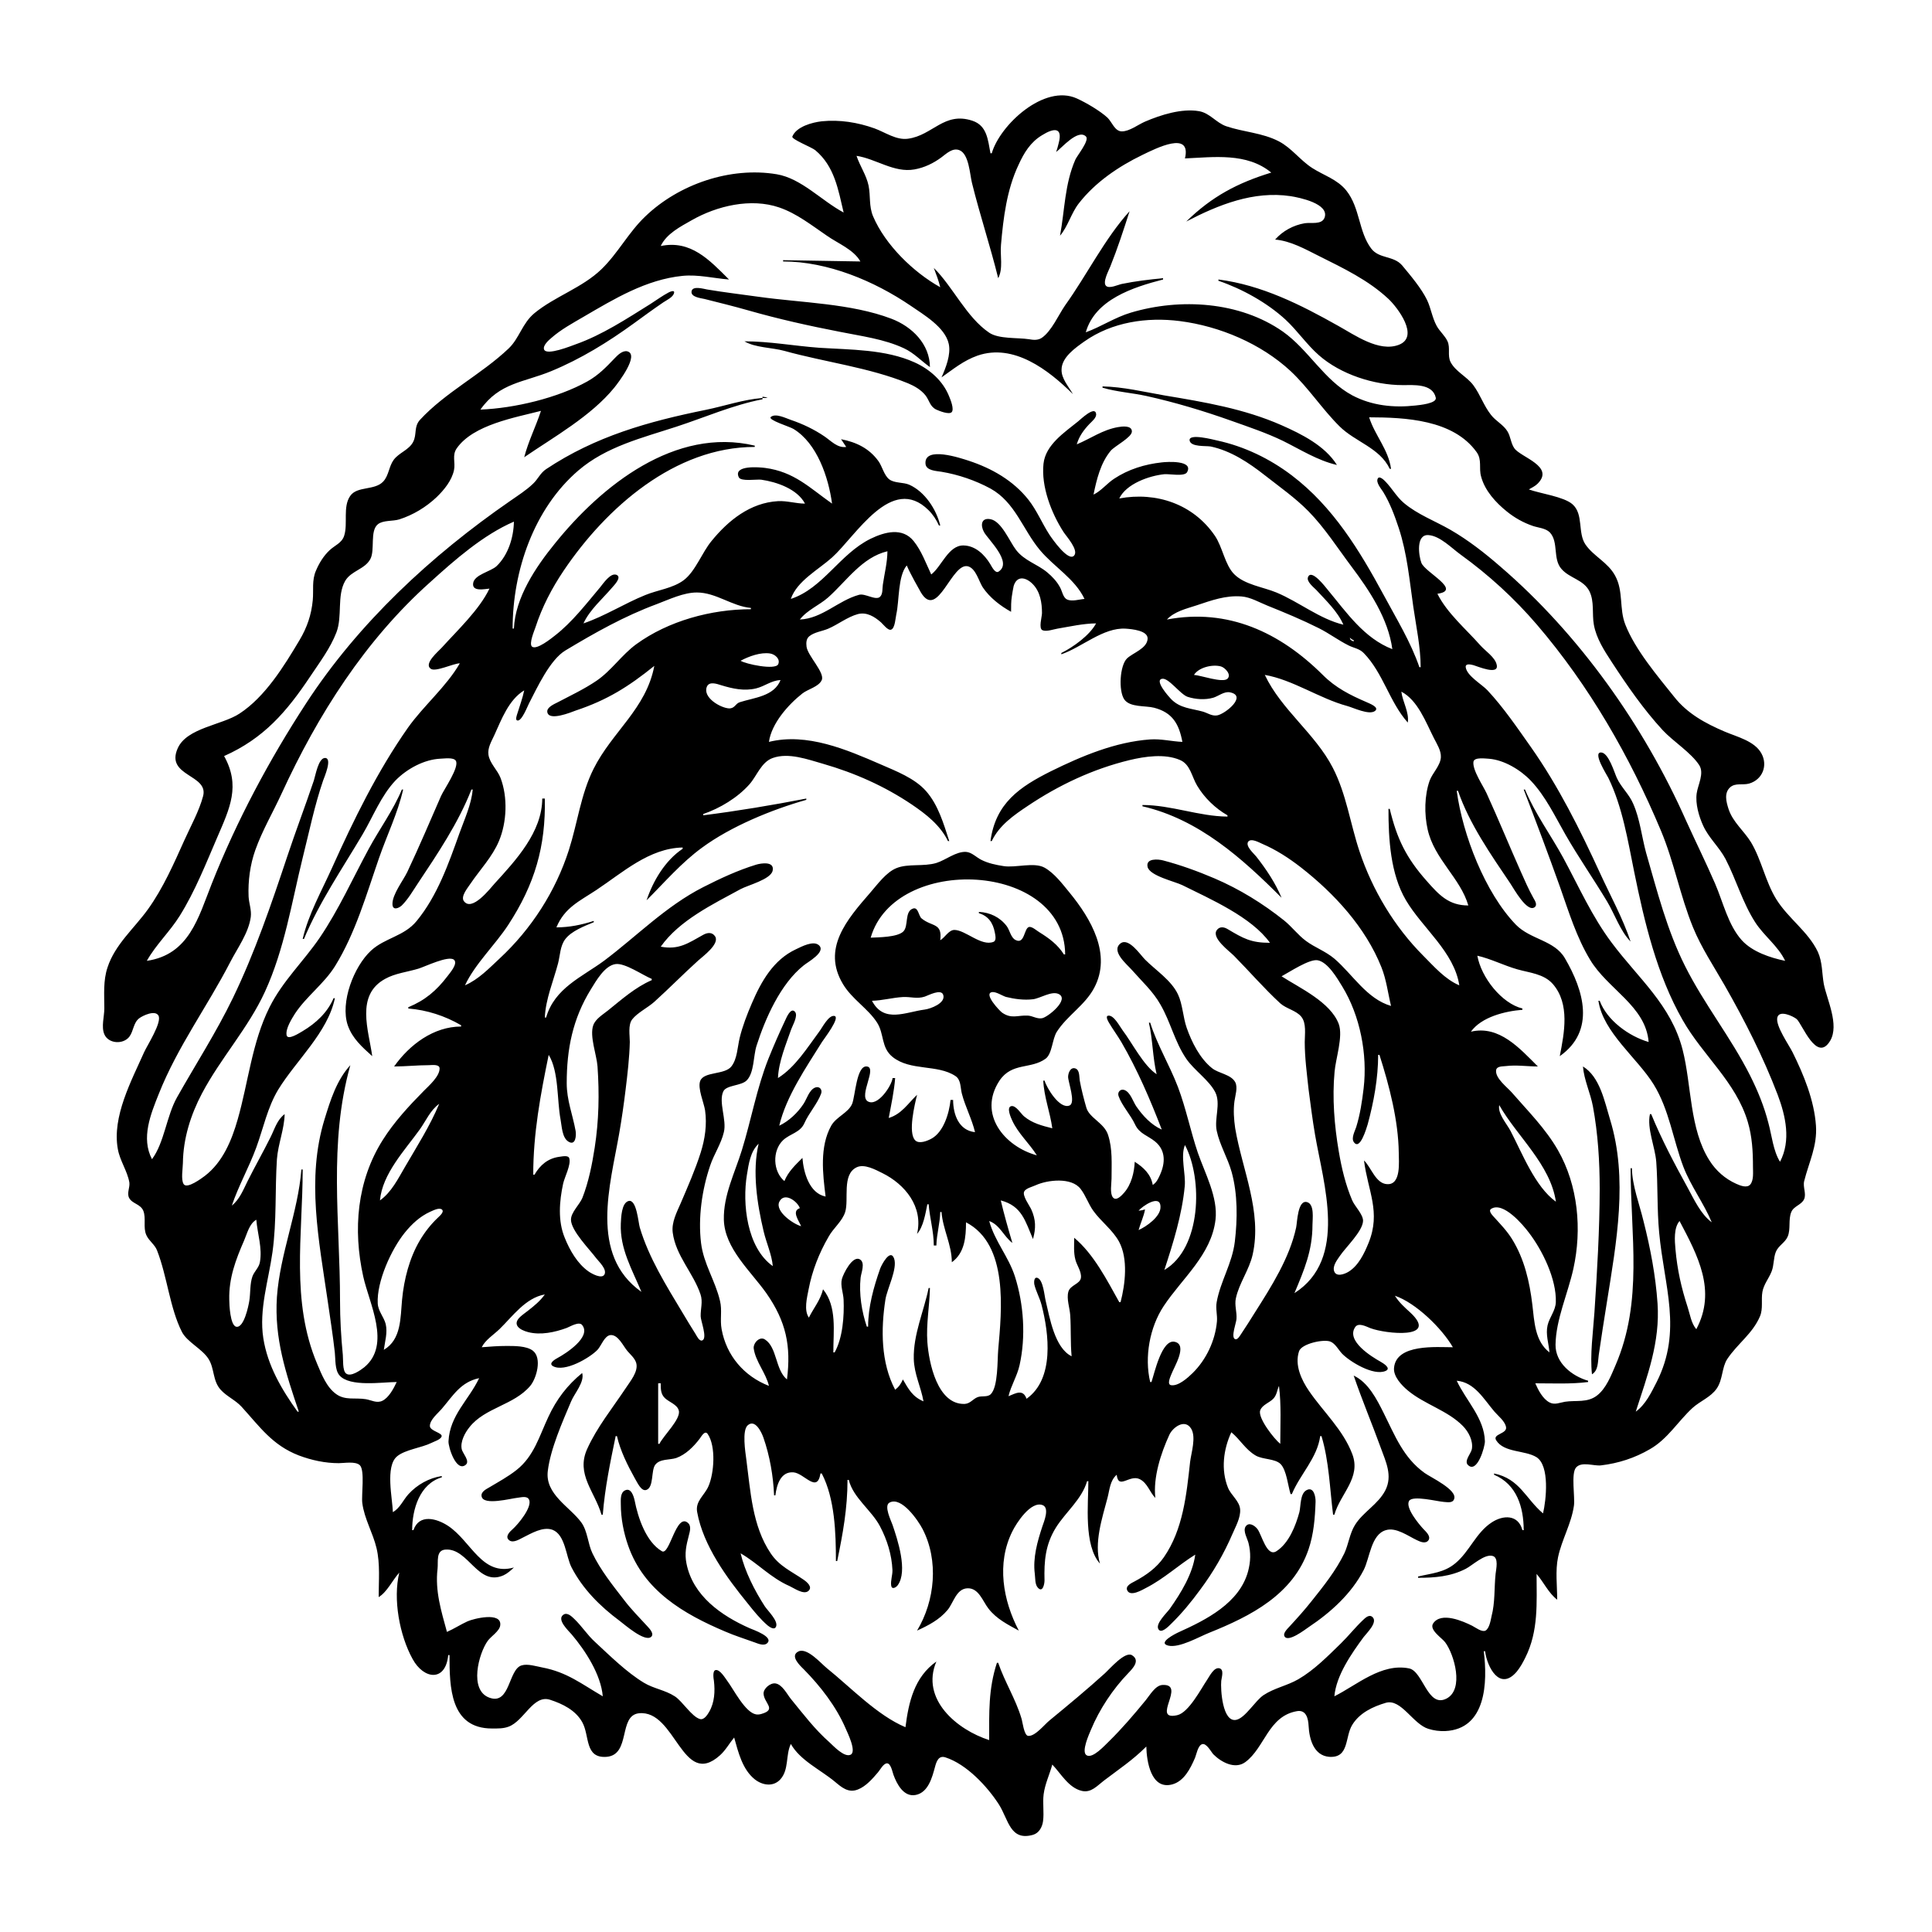 <?xml version="1.0" encoding="UTF-8"?>
<svg xmlns="http://www.w3.org/2000/svg" xmlns:xlink="http://www.w3.org/1999/xlink" width="1500pt" height="1500pt" viewBox="0 0 1500 1500" version="1.1">
<g id="surface1">
<path style=" stroke:none;fill-rule:nonzero;fill:rgb(0%,0%,0%);fill-opacity:1;" d="M 770 119 L 769 119 C 767 108.723 766.43 97.555 755 93.75 C 733 86.445 724.219 105.094 705 107.695 C 695.906 109 687.191 102.68 679 99.695 C 665.879 95 651.953 92.773 638 94.172 C 630.684 95 618.32 98.266 615.176 106 C 614.238 108.121 630.184 114.289 632.984 116.617 C 648 129.203 650.754 147.207 655 165 C 637.77 155.828 622.242 138.508 603 135.285 C 567 129.281 527 143.023 501 168.039 C 488 180.402 479.816 196.574 466.996 209 C 451.902 223.543 431 230 415 243.094 C 405.422 251 403.27 262.602 394.895 270.57 C 373.84 290.605 345.676 304.645 326 326.039 C 321.203 331.438 323.773 337.164 320.82 343 C 317.586 349.391 309.781 351.414 305.648 357.039 C 301.934 362.098 301.91 369.098 297.605 373.785 C 290.934 381.055 277.227 377.156 271.855 385.109 C 266 393.602 270.266 406.492 267.195 416 C 265.383 421.613 260 423.371 256 427.105 C 251.258 431.516 247.871 437.062 245.336 443 C 242 450.52 243.578 458.125 242.828 466 C 241.742 477.418 238.426 487.117 232.547 497 C 220.547 517.172 205.895 541 186 554 C 172.387 563 145 565.008 137.969 581 C 128.219 602.805 162 601.184 157.711 618 C 154.652 629.609 148.23 641.074 143.305 652 C 134.988 670.453 126.727 689.477 114.844 706 C 104.262 720.723 89.293 733.312 83.52 751 C 80 761.355 81 772.273 81 783 C 80.996 789.203 78.508 797.094 81 803 C 84.195 810.438 95.555 811.051 100.348 805 C 103.816 800.434 103.383 794.344 108 790.648 C 110.926 788.445 120.367 784 123 788.449 C 126 793.613 114.168 811.816 111.859 817 C 101.996 839.148 86.938 867 91.465 892 C 93 901.09 98.84 909.02 100.43 918 C 101 922 98.336 926.168 100.219 930 C 102.625 934.652 109 934.695 111.258 940.016 C 113.617 946.008 110.902 953 113.652 959 C 115.699 963.547 120.309 966.316 122 971 C 129.848 991.18 131.832 1015.484 141.195 1034 C 145.234 1042 156.891 1047.125 161.914 1055.094 C 166.629 1062.566 165 1072 171.328 1079 C 176 1084.18 182.781 1087 187.535 1092.172 C 201.652 1107.656 211.391 1122.047 232 1130 C 241.906 1133.727 252.395 1136 263 1136 C 267.234 1136.004 276 1134.336 279.398 1137.602 C 283.414 1141.633 280.48 1160.809 281.289 1167 C 282.887 1179.27 289.523 1190.074 292.348 1202 C 295.25 1214.281 294 1227.453 294 1240 C 300.617 1236 304.727 1226.742 310 1221 C 305 1241.586 310.207 1269.656 320.312 1288 C 329 1304 346 1306 348 1285 L 349 1285 C 349 1309.625 349.371 1342 382 1342 C 386.449 1342 390.773 1342.148 395 1340.531 C 406.957 1336 414 1315.527 427 1319.672 C 436.77 1322.824 446.848 1327.781 452 1337 C 458 1347.484 453.641 1365.328 471 1364 C 489.891 1362.355 479.938 1332 496 1330.188 C 524.699 1327.113 529.59 1389.195 558.984 1362.816 C 563.445 1358.812 566.223 1353.566 570 1349 C 573.188 1360.32 576.34 1373.734 586 1381.469 C 591.734 1386.008 600 1387.562 605.609 1381.773 C 612.781 1374.168 609.797 1362.738 614 1354 C 621.176 1366.742 637 1374.031 648 1383.145 C 653.391 1387.641 658.605 1392.301 666 1389.383 C 672.23 1387 677.438 1381 681.699 1376 C 683.27 1374.172 685.902 1369.055 688.695 1369.055 C 691.703 1369.055 692.93 1376 693.695 1378 C 696.336 1385.207 701.676 1395.457 711 1393.59 C 720.66 1391.656 723.688 1380.109 725.887 1372 C 727 1367.789 728.637 1362.68 734 1364.41 C 750.516 1369.742 766.555 1387 775.562 1401 C 783 1412.715 784.191 1429.566 801.984 1424.566 C 806.66 1423.254 809.203 1418.547 809.812 1414 C 810.738 1407.066 809.387 1400 810.289 1393 C 811.344 1385 814.871 1377.789 817 1370 C 823.773 1377.078 829.711 1388.121 840 1390.465 C 847.188 1392.098 851.836 1386.461 857 1382.523 C 868.645 1373.656 879.477 1366.523 890 1356 C 890.234 1367.43 893.609 1389.715 910 1385.441 C 919.27 1383.023 924.23 1373.078 927.715 1365 C 928.914 1362.215 930 1355.34 933.238 1354.207 C 936.613 1353.023 940.207 1360.012 942 1362 C 948 1368.066 958.785 1374 966.816 1368.121 C 982 1357 984.637 1332.367 1007 1328.535 C 1014.184 1327.305 1015.715 1334.367 1016 1340 C 1016.516 1350.121 1019.941 1363.02 1032 1364 C 1047.781 1365.059 1044 1348.441 1049.996 1339 C 1055.691 1329.809 1065.934 1325 1076 1322.039 C 1087.887 1318.715 1097 1338.602 1109 1342.273 C 1113.27 1343.594 1117.531 1344.156 1122 1344 C 1154 1342.555 1155 1306 1152 1282 L 1153 1282 C 1154.691 1294.555 1164.406 1313.16 1177.48 1298 C 1180.254 1294.672 1182.344 1290.789 1184.242 1287 C 1194.656 1266.168 1193 1244.363 1193 1222 C 1198.562 1228.434 1202.203 1236.785 1209 1242 C 1209 1231.387 1207.461 1219.406 1209.668 1209 C 1212.57 1195.312 1220 1183 1222 1169 C 1222.941 1162.352 1219.629 1144.098 1223.605 1139.434 C 1227.883 1134.418 1237.41 1138.371 1243 1137.715 C 1256.477 1136.121 1269.23 1132 1281 1125.129 C 1294.789 1117.238 1302.641 1103.66 1314 1093.184 C 1320 1087.703 1328.227 1084.828 1332.895 1078 C 1337.68 1071 1336.73 1061.832 1341 1055.211 C 1349 1043.176 1360.672 1035.535 1366.438 1022 C 1368.984 1016 1367.238 1009.211 1368.328 1003 C 1369.363 997.105 1373.426 992.484 1375.531 987 C 1377.383 982.188 1376.867 976.73 1378.738 972 C 1380.672 967.113 1385.98 964.824 1387.992 960 C 1390.422 954.133 1388.312 947 1390.742 941.043 C 1392.684 936.312 1398.68 935.559 1400.727 931 C 1402.57 926.812 1399.613 921.57 1400.762 917 C 1404.477 902.203 1410.996 889.785 1409.91 874 C 1408.555 854.297 1400.438 834.492 1391.754 817 C 1388.848 811.145 1378.539 796.598 1379.879 790.148 C 1381.211 783.73 1392.273 789 1394.945 791.227 C 1399.289 795.09 1410.52 825.605 1420.973 808 C 1428.191 795.594 1418.379 776.027 1416 764 C 1414.508 755.633 1415 747 1411.367 739 C 1403.824 723.148 1388.234 713 1379 698 C 1370.605 684.289 1367.707 667.801 1359.523 654 C 1354 645 1345.355 638.348 1342 628 C 1340.297 622.609 1338.418 615.727 1343.227 611.316 C 1347.285 607.602 1353 609.766 1358 608.363 C 1368.391 605.359 1372.703 594.367 1367.582 585 C 1362.246 575.242 1348.547 572.094 1339 568 C 1324 561.602 1310 554 1299.809 541 C 1286.809 524.781 1269.523 504.391 1261.926 485 C 1257 472.691 1260.605 459 1254 447 C 1248.363 436.535 1237.328 432 1231 422.816 C 1224.711 413.738 1229.695 399.152 1220.785 391.434 C 1214 385.57 1195.801 383.199 1187 380 C 1189.258 378.66 1191.844 377.477 1193.723 375.609 C 1207.441 362 1180.633 355.129 1175.703 348 C 1173 344.082 1172.879 339.09 1170.469 335.039 C 1167.297 329.715 1161.328 327 1157.527 322 C 1151.988 315 1149.199 306.184 1143.84 299.016 C 1138.906 292.418 1129.883 288.367 1126.18 281 C 1123.672 276.012 1126.176 270.07 1123.859 265 C 1121.816 260.52 1117.762 257.309 1115.414 253 C 1112 246.754 1111 239.383 1108 233 C 1103.52 223.773 1095.211 214 1088.609 206.043 C 1082 198.352 1070.781 201.078 1064.637 193 C 1054.762 180 1056 161.453 1045.332 148.004 C 1038.395 139.297 1028 136.312 1019 130.559 C 1009.492 124.516 1003 115.066 993 109.785 C 980 103.023 965.547 102.605 952 98 C 944.219 95.285 939.312 87.789 931 86.328 C 917.461 84 901.301 89.164 889 94.426 C 883.605 96.734 877 102 871 102 C 865.473 102 863.266 94.578 859.816 91.328 C 853.984 86 843.293 79.73 836 76.418 C 810.699 65 776.348 97.012 770 119 M 820 118 C 824 115.168 837 99.684 843.184 106.027 C 846 109.016 836.266 120.816 834.875 124 C 826.586 143 826.695 163.102 823 183 C 829 176.07 831.637 165.57 837.516 158 C 850.289 141.539 868.387 129.266 887 120.258 C 897.629 115.117 925.215 101.098 920 123 C 942.203 122.043 967.996 118.312 987 134 C 960.902 142 940.926 152.488 921 172 C 945.977 159 973.289 148 1002 152.297 C 1008.723 153.336 1032.328 158.109 1028.379 169 C 1026.238 174.727 1017.688 172.543 1013 173.324 C 1004.254 174.781 995.809 179.352 990 186 C 1002 187 1013.402 193.453 1024 198.754 C 1043 208.262 1062.293 217.395 1078 232.09 C 1084.793 238.445 1102.547 261.434 1085.984 267.734 C 1070.566 273.605 1051.668 260 1039 253 C 1009.762 236.539 979.641 221.344 946 217 L 946 218 C 964.371 224.254 983.734 235 998 248.09 C 1007.328 256.738 1014.406 267.387 1024 275.816 C 1040.891 290.656 1066.703 299 1089 299 C 1097.262 299.004 1112.285 297.613 1114.742 308.773 C 1115.73 313.254 1101.977 314.5 1099 314.832 C 1082.176 316.715 1065.191 315 1050 307 C 1028 295.234 1016 271.555 996 257.441 C 962.465 234 916.32 231.301 878 242.723 C 865.594 246.418 854.996 253.637 843 258 C 850.238 232.504 879.656 223.055 903 217 L 903 216 C 892.336 217 881.488 218.305 871 220.449 C 868 221.051 861.414 224.344 858.777 222 C 855.77 219.234 860.844 210 862 207 C 867.629 193 872.363 178.496 877 164 C 857.852 185.008 843.738 213.695 827 237 C 821.887 244.383 816.387 257.148 808.895 262.258 C 805.898 264.301 802.387 264 799 263.387 C 790 262 775.438 263.336 768 258.297 C 750.254 246.242 739.926 222.723 725 208 C 726.902 213 728.805 218 730 223 C 709.227 211.434 687.312 190.148 677.879 168 C 674.516 160.098 676 152.105 674.332 144 C 672.59 135.832 667.672 129 665 121 C 680 123.23 694.191 134.379 710 131.535 C 717.719 130.148 724.746 126.754 731 122.105 C 734.855 119.238 739.594 114.52 744.895 116.605 C 752.312 119.527 752.973 135.348 754.629 142 C 760.809 167 768.883 191.164 775 216 C 779 208.387 776.371 198.383 777.172 190 C 779 169.023 781.672 147.297 790.781 128 C 795 118.727 800 110.406 809 105 C 818 99.367 825.266 98.457 822 111 C 821.508 113.363 820.742 115.68 820 118 M 668 203 L 608 202 L 608 203 C 642.691 203.023 678.703 218.125 707 237.344 C 717 244.242 733.801 254.012 736.609 267 C 738.406 275.316 734.316 285.52 731 293 C 740.32 286.461 747.973 280 759 276.078 C 787 266.48 813.848 287.004 833 306 C 829.77 300.176 824 294.004 824.188 287 C 824.219 277.414 835 270 842 265.039 C 863.367 250 890.48 246.027 916 249.285 C 946.91 253.23 979 266.77 1002 288.09 C 1016 301.215 1026.383 317.48 1040 331 C 1052.203 343.105 1071.23 347.672 1079 364 L 1080 364 C 1077.965 349 1067.434 338.008 1063 324 C 1091 324.078 1128.293 325.742 1146.43 351 C 1150.82 357.121 1148 363.332 1149.93 370 C 1152.832 381 1161.398 390.312 1170 397.191 C 1176 402.039 1182.664 405.77 1190 408.305 C 1194.273 409.781 1200 410 1203.348 413.418 C 1210.301 421 1205.367 434 1212.395 441.816 C 1218.688 449 1229.406 450 1234 459.004 C 1238 467 1235.938 476.531 1237.465 485 C 1239.391 495.688 1245.516 505.074 1251.344 514 C 1263.457 532.555 1276 550.719 1291 567 C 1299.199 575.754 1312.992 584.371 1319.258 594.039 C 1323.379 600.398 1318.227 609.305 1317.301 616 C 1316.191 624.051 1319 633.727 1322.312 641 C 1326.703 650.668 1334.844 657.668 1339.738 667 C 1348 683 1352.91 700.777 1362.699 716 C 1369.57 726.688 1380.508 734.457 1386 746 C 1374.391 743.598 1360.512 739 1352.324 730 C 1341.672 718.152 1337.766 700.273 1331.574 686 C 1324.426 669.516 1316.449 653.406 1309 637 C 1276.32 563.363 1226 492.465 1165 440 C 1152.828 429.395 1139.934 419.328 1126 411.285 C 1114 404.395 1100.648 399.477 1090 390.535 C 1084.387 385.805 1080.867 379.305 1075.828 374.051 C 1074.859 373.035 1071 369 1069.707 371.547 C 1068 374.594 1072.492 379.625 1073.938 382 C 1079.238 390.711 1082.816 400.355 1086 410 C 1092.516 429.742 1094.324 450.539 1097.27 471 C 1099.508 486.516 1102.957 502.285 1103 518 L 1102 518 C 1095.352 498.48 1084 480.074 1074.309 462 C 1055.559 427.34 1034.91 393.355 1003 369.129 C 985.797 356.07 966 346.539 945 342 C 942.48 341.461 922.465 336.102 923.633 342.086 C 924.629 347.199 936.352 346 940 346.664 C 955.691 350 969.59 359.254 982 369 C 993.465 378.004 1005.73 386.574 1015.961 397.016 C 1028.508 409.816 1038.621 425.688 1049.371 440 C 1063.348 458.602 1077.816 480.371 1081 504 C 1059 495.488 1045.438 475.461 1030.918 458 C 1029.25 456 1018.238 441.355 1015.574 448 C 1014 451.379 1019.969 456 1021.914 458 C 1029.445 466.203 1038.484 474.668 1043 485 C 1024.66 480.645 1008.379 467.223 991 460.012 C 980.676 455.727 966.355 454 958.215 445.785 C 951 438.543 949.188 424.715 943.254 416 C 926.508 391.398 897.816 381.648 869 387 C 874.406 375.648 892.176 369.355 904 368.172 C 907.746 367.797 919.59 370.223 921.621 366.645 C 927 357.105 905.781 358.523 902 359 C 888.816 360.43 876 364.387 865 371.695 C 859.344 375.398 855 381.152 849 384 C 851.43 372.227 854.48 359.473 862.328 350 C 865.371 346.328 878.793 339.574 878.793 335.016 C 878.793 330.004 870.984 331.09 868 331.613 C 856 333.719 846.91 340.434 836 345 C 837.84 338.633 841.473 333.754 846 329 C 847.836 327.09 851.535 324.238 851 321.191 C 850 314.789 838.574 326 837 327.195 C 826.453 335.754 811.77 345.32 810.176 360 C 808.246 377.711 816.285 398.391 825.691 413 C 827.891 416.414 837.645 427.047 833.957 431.34 C 829.496 436.531 816.645 418.008 814.699 415 C 808.996 406.172 805 396.305 798.48 388 C 786.594 373 769.984 363.59 752 357.672 C 746 355.742 717.516 346.055 718.547 360 C 718.957 365.496 727 365.617 731 366.285 C 744.168 368.496 757.316 373 769 379.312 C 788.258 390 793.992 411.004 807.324 427 C 818.227 440.082 834.539 449.297 842 465 C 837.988 465.316 832.23 467.262 828.418 465.398 C 825.32 464 824.637 458.793 823 456 C 820.609 451.504 816.945 447.586 813 444.328 C 805 437.738 795.504 435.496 788.887 427 C 783.891 420.574 777.633 404.672 768.984 403.094 C 761.609 401.746 761.215 408 763.918 413.004 C 767 418.785 786.535 436.609 775.25 443.824 C 772.637 445.496 769.805 439.566 768.855 438 C 764.387 430.625 757.312 423.617 748 423.488 C 736.297 423.328 730.996 440 723 446 C 718.898 437.344 715.406 427.539 709.32 420.039 C 700.551 409.234 686.848 413.02 676 418.258 C 652 430 639 456.824 614 465 C 618.727 451.07 635.574 442.215 646 432.828 C 664.602 416.086 692.215 367.656 720.91 396.094 C 724.383 399.535 727 403.547 729 408 L 730 408 C 727 395.438 718 381.719 706 376.363 C 701.266 374.27 694.496 375.293 690.395 372.141 C 686.348 369.035 685 362.121 682 358 C 674.805 348.047 664.762 343.281 653 341 L 657 347 C 650.219 348 645.27 342.324 640 338.746 C 631.965 333.289 623.18 329.129 614 326.004 C 610 324.676 602.262 320.617 598.465 323.723 C 595.754 326 613.316 331.297 616 333 C 634.383 344.094 643.258 370.637 646 391 C 628.461 378.645 616.574 366.258 594 363.289 C 589.934 362.754 568.91 360.812 573.621 370.594 C 575.219 374 587.578 372 591 372.43 C 603 374.16 618.965 379.605 625 391 C 617.977 391 611 388.695 604 389.094 C 582.535 390.316 565.496 404 552.461 420 C 545 429.008 540 443.434 530.961 450.363 C 522.41 456.801 510.695 458 501 462 C 484.797 468.539 469.57 478.359 453 484 C 458 473.223 467.785 465 475.422 456 C 476.828 454.34 483 448.129 478.664 446.305 C 474 444.41 468.246 453.223 465.922 456 C 455 469 444.25 483 431 493.332 C 428.391 495.383 416.57 505 413 502 C 410.531 499.609 414.883 489.672 415.746 487 C 420.828 471.305 428.469 456.652 437.672 443 C 470.633 394.102 524 347 586 347 L 586 346 C 524.23 331.25 467 377.039 430.805 422 C 416 440.168 400 464 399 488 L 398 488 C 398 443.348 414.414 395 449 365.301 C 470.707 346.695 498.488 340 525 331.328 C 547.379 324.035 568.789 314.5 592 310 L 592 309 C 577 310.18 562.602 315.23 548 318.199 C 503.328 327.277 462.445 338.668 424 364.242 C 419.426 367.289 417.684 372 413.867 375.562 C 408.57 380.664 402 384.801 396 389 C 335 431.125 278.305 483.664 237.695 546 C 209 590 183.82 637.18 164.449 686 C 153.973 712.402 146.895 741.141 114 746 C 121 733.48 131.93 723.277 139.574 711 C 151.531 691.797 159.785 670.703 168.719 650 C 178.52 627.285 186.824 610.125 174 587 C 204.762 573.301 222.512 552.734 241 525 C 248.301 514.051 256.41 503.348 261.188 491 C 266 478.465 261.414 462.504 268 451.004 C 272.707 443.051 283.27 442.062 287.559 434 C 291.285 427 287 412 293.434 407 C 297.496 403.762 305 404.809 310 403.254 C 320.824 399.797 330.77 393.742 338.984 386 C 344.832 380.336 350.766 373.094 352.48 365 C 353.758 359 350.77 353.535 354.652 348.016 C 367.539 329.699 399.852 324.215 420 319 C 416 331.242 410.25 342.469 407 355 C 430.172 339.156 459 323 476.906 301 C 479.918 297.281 496.898 275.219 486.941 272.746 C 483.27 272 479.535 275.73 477.285 278.09 C 470.559 285.141 464.602 291.34 456 296.137 C 433 309 399.27 317 373 318 C 387.809 297 406.578 297 428 288.141 C 450.848 278.723 472 265.676 492 251.152 C 499.598 245.609 507.227 240.039 515 234.746 C 517.562 233 522.691 230.75 523.367 227.348 C 523.887 224.758 519.812 226.691 518.996 227.129 C 514.172 229.684 509.629 233.051 505 236 C 486.539 247.504 467.629 260 447 267.309 C 443.605 268.516 424.422 276.324 422.445 271.395 C 421.215 268.324 426 264.133 428 262.438 C 435.535 255.801 444.422 251.027 453 246 C 476.992 232 501.684 217 530 214.172 C 542 213.012 553.992 216.051 566 217 C 550.578 201.578 536.223 186.211 513 191 C 517.441 181.477 528.234 176 537 171 C 556.664 159.793 582.988 153.539 605 161.078 C 618.664 165.758 630.238 175 642 183 C 650.52 189 662.766 193.711 668 203 M 722 285 C 721.848 267.004 708 253.5 692 247.426 C 660.473 235.484 622.23 235.109 589 230.426 C 575.668 228.547 562.285 227 549 224.754 C 546.277 224.301 537.645 221.641 536.922 226.188 C 536.207 230.695 544 231.438 547 232.129 C 558.379 235 569.738 237.781 581 241 C 604.336 247.668 628.215 253 652 257.602 C 668.746 261 686.395 263.152 702 270.488 C 709.711 274.113 715.172 280.195 722 285 M 578 265 C 586.281 270 599.586 269.809 609 272.426 C 640.324 281.129 674.941 285.32 705 297.605 C 710 299.715 715 302.527 718.582 307.016 C 721.641 311 722 315.719 727 318.031 C 729.219 319.062 736.82 322.113 738.883 320 C 740.965 317.73 737.992 310.34 737 308 C 732.254 295.738 721.789 286.625 710 281.312 C 687.406 271.129 660.211 271.57 636 270 C 616.664 268.586 597.41 265 578 265 M 856 300 L 856 301 C 866.828 304.23 878.887 305 890 307.426 C 912.348 312.387 934.438 319.02 956 326.691 C 969.391 331.457 983.191 336.062 996 342.258 C 1009.633 349 1023 357.555 1038 361 C 1028.66 346.066 1010.656 337.062 995 330.141 C 966 317.344 935 312.156 904 307 C 888.242 304.258 872 300.328 856 300 M 592 308 L 592 309 L 596 309 C 594.492 308.316 593.684 308.176 592 308 M 399 405 C 398.746 417.305 394.613 430.816 385.562 439.531 C 381 443.789 368 446.16 367.328 453 C 366.535 459.598 376.453 457.277 380 457 C 372.199 473.398 354.992 489.512 342.828 503 C 340.48 505.605 328.82 515.266 334.363 519.188 C 338 522 351.812 515.109 357 515 C 346.684 533 328.758 548 316.723 565 C 292.871 599 274.695 636.285 257.695 674 C 249.723 691.688 239.395 710.012 235 729 L 236 729 C 247.84 700.566 265.762 674.426 281.398 648 C 289.684 634 295.723 618 307 606.016 C 315.797 597 329.211 589.621 342 589.039 C 344.809 589 352 587.793 353.867 590.602 C 356.953 595.453 344.578 613.062 342.426 618 C 333.84 637.68 325.391 657.582 316.219 677 C 313 683.715 304.52 694.441 304.703 702 C 304.832 707.199 309.609 705.148 311.949 703 C 316.914 698.055 320.52 691.723 324.332 686 C 339.586 663.117 356 638.734 366 613 L 367 613 C 366 624.602 360.574 636.125 356.691 647 C 348.301 670.492 339.582 695.461 323.535 715 C 313.781 727 298.762 728.117 288 738.105 C 274.723 750.457 264 778.188 270 796 C 273.574 806.332 281.27 813 289 820 C 286.285 800 275.867 772.672 299 760 C 306.758 755.625 316.574 754.617 325 752.023 C 329.918 750.512 348 741.734 352.352 745.066 C 356 748 349 755.734 347.348 758 C 338.836 769.164 329.965 776.684 317 782 L 317 783 C 331.402 784.137 345.547 788.73 358 796 L 358 797 C 336.727 797.004 318 811 306 828 C 315 828 323.949 827 333 827 C 335 827 341 826.027 341.293 829.316 C 341.566 835.555 332.906 843.035 328.996 847 C 317.508 858.645 305.977 871.109 297.227 885 C 277 917 274 954.699 282 991 C 286.605 1012 303.875 1044 282.906 1061.473 C 280 1063.777 272.199 1069.43 268.602 1066.305 C 265.836 1064 266.508 1055.477 266.172 1052 C 264.816 1038 264 1024.074 264 1010 C 264 948.277 254.941 887.684 272 827 C 261.312 838.715 256.543 854.145 251.977 869 C 237.773 915.184 247.605 963 254.422 1010 C 256.344 1023.289 258.449 1036.652 259.949 1050 C 260.547 1055.312 259.895 1063.516 263.516 1067.773 C 271.48 1077.141 296.984 1073 308 1073 C 305.629 1078.016 302 1085 296.961 1087.527 C 292.559 1089.719 288.391 1087.059 284 1086.324 C 276 1085 268 1087.453 261 1082.352 C 253.52 1077 249.75 1067.188 246.285 1059 C 225.656 1010.254 235 959 235 908 L 234 908 C 231.367 941.332 217.398 973.281 215 1007 C 212.887 1039.16 221.895 1066.129 232 1096 L 231 1096 C 218.645 1078.75 207.766 1060.293 204.438 1039 C 200.945 1016.625 208.551 994 211.574 972 C 214.867 948.102 213.445 924 215 900 C 215.898 888.195 220.75 876.695 221 865 C 215 869.547 213.25 876.562 210 883 C 204.312 894.438 197.969 905.555 192.246 917 C 188.871 923.746 186 931.285 180 936 C 185.215 920.582 193.34 906.293 198.945 891 C 204.426 876.055 207.703 859.707 216 846 C 229.934 823.25 254.5 801.578 260 775 L 259 775 C 254.168 786.195 245.352 794.375 235 800.547 C 233 801.66 223.309 808.152 222.504 803.668 C 221.605 798.676 226.52 791 229 787 C 237.949 773.473 251.625 763.805 260.188 750 C 276 724.426 284.543 694.23 294.344 666 C 300.484 648.309 308.797 631.328 313 613 L 312 613 C 305.238 629.242 294.652 643.574 286.309 659 C 273.836 682.059 263 706.27 248.254 728 C 235.605 746.57 219.492 761.555 209.27 782 C 195.652 809.234 192.836 840.039 184.574 869 C 179.895 885.395 172.961 902.324 159 913 C 156.703 914.711 145.188 923.387 142.602 919.352 C 140.359 916 141.957 907.062 142 903 C 142.23 884.047 147.988 865.668 156.781 849 C 171.254 821.57 192.715 798.27 205.691 770 C 220.816 737.055 226.398 701 235 666 C 240 646.105 244.199 625.398 250.863 606 C 251.664 603.656 258.344 588.484 252.32 588.484 C 247.172 588.484 244.891 602.336 243.668 606 C 237 625.77 229.59 645.227 223 665 C 210.602 702.199 197.848 739.645 180.742 775 C 167.906 801.523 151.883 826.355 137.426 852 C 129.297 866.414 127.566 887.211 118 900 C 109.348 883.496 117 865 123.398 849 C 138 812.379 160.781 781.793 178.742 747 C 184.359 736.113 193 724.387 194.695 712 C 195.41 706.59 193.277 701.375 193 696 C 192.512 684.008 194.184 671.324 198.219 660 C 203.676 644.676 211.926 630.734 218.691 616 C 246.723 555 283.57 497 334 452 C 353 434.766 375.223 415.246 399 405 M 1382 902 C 1376.723 893.605 1375.617 881.52 1373 872 C 1369.707 859.035 1364.773 847 1358.754 835 C 1343.91 805.527 1323 779.484 1308.246 750 C 1294.273 722.23 1286.574 691.762 1278 662 C 1274.641 649.656 1273.23 635.766 1268 624 C 1264.938 616.668 1258.691 611.363 1255.309 604 C 1253.352 599.738 1248.867 584.207 1243 584.207 C 1236.332 584.207 1247.625 601.707 1248.742 604 C 1259.703 626.496 1263.855 652.664 1268.801 677 C 1276.723 716 1286.504 757.191 1306.426 792 C 1322 819.441 1347.773 840.012 1356.965 871 C 1360.395 882.562 1361 894.035 1361 906 C 1360.996 910 1361.684 916.184 1359 919.527 C 1356.441 922.746 1351 920.441 1348 919.098 C 1339.445 915.262 1332.27 909 1327.238 901 C 1311.645 876.605 1313.395 842.418 1306.371 815 C 1297.441 780.16 1272 759.633 1251.375 732 C 1236 711.543 1225.789 688.367 1213.691 666 C 1204 648.219 1191.797 631.723 1184 613 L 1183 613 C 1192.727 638.211 1202.219 663.551 1211.309 689 C 1218 708 1224 727.652 1234.453 745 C 1248.176 768.062 1277.758 781 1280 809 C 1264.707 804.594 1247.637 792.191 1242 777 L 1241 777 C 1244.629 801.559 1271.27 821.477 1283.934 842 C 1296 861.602 1298.949 884.801 1307 906 C 1312.836 921.07 1322.805 934.117 1329 949 C 1320.461 942.711 1315.219 931.172 1310.23 922 C 1300 903.473 1290 884.527 1282 865 L 1281 865 C 1278.566 876.191 1285 890.453 1285.91 902 C 1287.25 920.27 1286.434 938.77 1288.172 957 C 1292 998.648 1306.379 1033 1286.246 1073 C 1282 1081.254 1277.633 1090.508 1270 1096 C 1279 1068.152 1288.961 1042 1286.91 1012 C 1285.438 990.492 1281.348 969 1276 948 C 1272.816 934.742 1267.281 920.734 1267 907 L 1266 907 C 1266 959.172 1275.812 1010.066 1254.281 1060 C 1250.793 1068.09 1247 1078 1239.961 1083.441 C 1232.402 1089.305 1223.648 1087 1215 1088.324 C 1210.965 1089 1207 1091 1203 1088.82 C 1197.801 1086.102 1194.242 1079.195 1192 1074 C 1205.648 1074 1219.457 1074.711 1233 1073 L 1233 1072 C 1220.34 1068.348 1207.523 1058.137 1207.711 1044 C 1207.969 1024.531 1217.395 1004 1221.574 985 C 1228.301 954.504 1225.277 920.457 1209.574 893 C 1199.906 876.105 1186.238 862.586 1173.574 848 C 1170 844 1161 837.207 1161.547 831.148 C 1161.852 827.629 1166.477 828.031 1169 827.715 C 1177.379 826.668 1185.574 828 1194 828 C 1180 814.074 1164 795.762 1142 801 C 1150.266 789.52 1168.488 785.074 1182 784 L 1182 783 C 1165.793 779.008 1150 758.828 1147 742 C 1157.656 744.465 1167.496 749.574 1178 752.574 C 1187.598 755.312 1198.668 756.035 1205.672 764.043 C 1219 779.465 1214.516 802 1211 820 C 1238.934 800.32 1229.656 769 1215 744 C 1206.926 730 1188.324 729.535 1177 718 C 1153 693.242 1135.559 648 1131 614 L 1132 614 C 1140.684 639.504 1157.719 663.82 1172.672 686 C 1175.223 689.789 1185.535 708.645 1191.461 704.379 C 1194 702.465 1191.527 699 1190.422 697 C 1186.824 690.547 1183.859 683.73 1180.859 677 C 1171.84 656.742 1163.434 636.176 1154.23 616 C 1151.594 610.215 1142.945 597.695 1144 591.316 C 1144.812 587.66 1153.387 589 1156 589.09 C 1167.812 590 1180.566 597.758 1188.57 606.172 C 1200 618.234 1207.227 633.695 1215.426 648 C 1225.586 665.723 1237.297 682.492 1247.801 700 C 1253.504 709.508 1258.203 723.285 1266 731 C 1259.754 712.531 1250.414 695.652 1242.309 678 C 1226.793 644.207 1210 610.457 1188.574 580 C 1177.977 565.016 1167.453 549.449 1154.91 536 C 1150.531 531.305 1139 524.828 1138 518.164 C 1137.508 514.715 1142.215 516 1144 516.434 C 1147 517.258 1164.184 524.723 1162 516 C 1160.754 510.258 1153 505.25 1149.285 501 C 1138.254 488.492 1123.5 476.059 1116 461 C 1135.453 458.309 1106.402 444.43 1103.562 437 C 1101.406 431.355 1099.238 414.801 1109 415.438 C 1118 416.027 1127 425.539 1134 430.574 C 1155.871 446.371 1175.715 464.523 1193.27 485 C 1234 532.57 1265.391 587.32 1289.574 645 C 1299.785 669.348 1304.473 695.566 1314.453 720 C 1320.91 735.809 1330.562 750.227 1339 765 C 1354.562 792.254 1369 820.629 1380.191 850 C 1386.426 866.445 1390.629 885.621 1382 902 M 689 428 C 688.926 436.809 686.684 445.324 685.43 454 C 685 456.809 685.535 461.238 683.258 463.352 C 679.883 466.488 671.746 460.508 667 461.793 C 650.789 466.176 638.453 480.238 621 481 C 626.672 473.609 636 470 643 463.824 C 657.324 451.043 669.277 432.684 689 428 M 704 439 C 705.742 443.184 707.945 447.043 710 451 C 711.793 454 713.254 457.074 715 460 C 728.191 482 739 435.516 751.906 439.797 C 757.785 441.773 759.98 451.309 763 456 C 768.488 464.09 776.602 470.324 785 475 C 785 471 784.965 467 785.59 463 C 786 460.32 786.426 457.617 787 455.004 C 789.477 446.762 796.309 448 801.672 453.328 C 807.66 459.293 809 468 808.996 476 C 808.969 479 806.195 488 809.406 489.309 C 812.391 490.625 817.914 488.594 821 488.078 C 830.934 486.422 840.887 484.086 851 484 C 846 493.312 833.301 502.367 824 507 L 824 508 C 839.938 502.574 856.613 487 874 488.09 C 878.508 488.398 891.457 489.48 891 496.02 C 890.539 503.512 879.691 506.793 875 511.211 C 869.418 516.695 868.305 536.215 872.859 543 C 877.312 549.371 889.188 547.727 896 549.477 C 910.434 553.191 915.41 562.254 918 576 C 909.555 575.637 901.551 573.504 893 574.09 C 866 576 839.855 587 816 598.754 C 791.52 611 772.957 623.629 769 653 L 770 653 C 775.785 640.824 787 633 798 625.672 C 822.188 609.445 848.652 597 877 590.129 C 888.934 587.27 904.297 585 916 590 C 924.227 593.375 925.273 603.078 929.465 610 C 935 619.332 943.531 627.605 953 633 L 953 634 C 930.738 633.816 909.332 625.004 887 625 L 887 626 C 930.836 636.148 964.332 666.332 995 697 C 990.215 685.512 983 674.734 975.336 665 C 973.488 662.664 966.906 657.094 969 653.617 C 971.195 650.41 977.645 654.141 980 655.148 C 990.805 659.773 1000.73 666.227 1010 673.426 C 1036 693.723 1060.211 720 1072.551 751 C 1076.445 760.82 1077.555 771 1080 781 C 1061.18 775.578 1050.176 756.453 1036 744.301 C 1029 738.434 1020.973 735.73 1014 730.57 C 1007.781 726 1003 719.504 997 714.664 C 980.523 701.508 962.402 690.32 943 682 C 930 676.465 916.602 671.574 903 668.016 C 899.266 667.035 889.473 666.16 890.973 673 C 892.5 680 912 684.32 918 687.246 C 939.633 698 971.766 712 986 732 C 971.219 732 965.41 728.664 953 721.277 C 950.191 719.609 946.777 719.172 944.656 722.23 C 940.484 728.266 954.402 738.395 958 742 C 970 754.152 981.297 767.289 994 779 C 998.719 783.223 1006.336 784.5 1010.297 789.34 C 1014.438 794.398 1013 803 1013 809 C 1013 821.344 1014.688 833.75 1016 846 C 1017.555 857.68 1019 869.398 1021 881 C 1027.516 919.176 1046.66 977.391 1005 1004 C 1012.547 986 1019 971.051 1019 951 C 1019 946.574 1020.711 935.078 1014.883 933.348 C 1007.488 931.145 1007.168 949.078 1006.332 953 C 1001.285 976.609 987 999 974.32 1019 C 970.734 1024.691 967.199 1030.422 963.41 1036 C 962.621 1037.141 960.707 1040.625 958.789 1039.652 C 955.539 1038.012 959.934 1026.746 960 1024 C 960.422 1018.641 958.34 1013.301 959.531 1008 C 962 996.285 969.891 986 972.574 974 C 980 940.691 964.422 908.207 959 876 C 958 869.082 957.477 862 958.426 855 C 959 850.633 961.234 844.223 958.973 840.105 C 955.672 834.098 946 833.398 941 829.316 C 931.594 821.785 925.273 809.199 921.344 798 C 918.48 789.828 918.18 779.613 914.559 772 C 909.32 761 897.391 753.414 889 745 C 885.352 741.34 876.367 727.691 870 732.426 C 862.277 738.422 874.844 748.586 878.715 753 C 886.395 761.758 895.285 769.781 901 780 C 908.895 793.621 912 808.789 921 822 C 927.254 831.109 938.691 838.551 943.543 848.016 C 948 857 942.637 868.473 944.668 878 C 947 889.051 953.23 899.078 956.254 910 C 960.984 927.07 960.805 946.566 958.715 964 C 956.68 981 947.523 994.73 944.617 1011 C 943.699 1016.121 945.273 1021 944.824 1026 C 943.52 1040.805 936.535 1055.629 925.996 1066 C 922.379 1069.539 915 1076.305 909.332 1075.473 C 905.75 1075 908.738 1068.824 909.426 1067 C 911.539 1061.367 922.438 1044 911.988 1041.762 C 902 1039.645 896.316 1066.156 894 1073 L 893 1073 C 888.391 1053.633 892.609 1030.441 903.516 1014 C 917.875 992.359 940.5 974.242 943.715 947 C 945.762 929.633 935.547 911 930 895 C 924.316 878.191 920.859 860.648 914.574 844 C 908 826.766 898.613 811.668 893 794 L 892 794 C 895 807.07 894.891 821 898 834 C 887.961 827.559 879 809.672 871.652 800 C 869.445 797.105 864.926 788.098 860.539 788.543 C 857.832 788.816 860.52 793.102 861 794.039 C 864 799.105 867.605 804 870.574 809 C 883.211 830.758 892.957 853.559 902 877 C 893.863 873.422 887.207 866.246 882.223 859 C 879.629 855.23 877.688 848 872.961 846.258 C 869.793 845.164 867.383 848.047 868.465 851.016 C 871 858.324 877.816 865.602 881.242 873 C 884.664 880.395 891.191 881.594 896.957 886.391 C 905.188 893.238 904.715 903.016 900.688 912 C 899.258 915.188 897.934 918.078 895 920 C 893.516 911.676 887.898 906.383 881 902 C 880.645 910.281 878.371 919.613 872.785 926 C 871 928 866.613 933 864 929.574 C 861.566 926.438 863 918.766 863 915 C 863 903.598 863.895 892 860.25 881 C 857.195 871.785 845.746 868 843.434 860 C 841.578 853.574 839.512 845.59 838.328 839 C 837.809 836.098 838.445 830.656 834.785 829.496 C 831 828.34 829.312 833.266 829.277 836 C 829.234 840 835.414 856.207 830.398 858.289 C 822.691 861.484 812.602 844.547 811 839 L 810 839 C 810.543 851.629 815.324 863.57 817 876 C 809 874 801.398 872.066 795 866.672 C 792.703 864.719 788.797 858.191 785.309 858.77 C 781 859.469 784.996 868.027 785.902 870 C 790.535 880.094 799.176 887.68 805 897 C 779.973 890.168 758.926 865 776 839.004 C 785.66 824.641 800.316 830.328 811.773 822 C 817 818.148 816.891 806.68 820.551 801 C 828.703 788.34 842.355 780.5 849.512 767 C 863.336 741 847 713.281 830.387 693 C 824.891 686.324 818.699 678 811 673.652 C 802.703 669.094 788.488 674 779 672.41 C 773.199 671.504 767.285 670.281 762 667.621 C 758 665.68 754.5 661.664 750 661.41 C 742.188 661 734.258 667.746 727 670 C 717 673 705 670.316 696 674.008 C 688 677.246 681.238 686.656 675.719 693 C 657.43 714.02 638 736.508 654.453 764 C 661.504 775.824 673.965 783 681 794.016 C 686.605 802.824 684 813.379 693 820.609 C 706.797 831.727 727.754 826.145 741.773 835.418 C 746.207 838.352 745.582 844.426 746.758 849 C 749.395 859.234 754.566 868.727 757 879 C 744.352 877.695 740 865.133 740 854 L 738 854 C 737 864.145 732.609 879.105 722.984 884.164 C 719.867 885.805 713.645 888.379 710.602 885.395 C 704.699 879.602 710.285 857.117 712 850 C 704.875 856.824 699.953 865 690 868 C 691.902 857.793 694.184 847.355 695 837 L 693 837 C 692.402 842.812 681.293 859.762 673.602 855 C 666.625 850.426 681.367 828.711 672.93 828 C 664.977 827.168 664 851.098 661.602 857 C 658.668 864 649.316 867 645.348 874 C 636.25 890.352 638.766 911.309 641 929 C 628.27 926.434 623.895 910.262 623 899 C 617.41 904.59 612 909.602 609 917 C 600 909.496 599.469 893.344 608 885.215 C 613.547 880.09 621.27 879.398 624.531 872 C 627.973 864.191 634.84 856.648 637.539 849.004 C 638.617 846 636.266 843.121 633 844.328 C 628.246 846.117 626.484 853.109 623.895 857 C 619.316 864 612.473 870.445 605 874 C 610.422 851.129 625.902 828.719 638.191 809 C 639.594 806.754 652.902 789.621 647.758 788.77 C 643.227 788.02 638.32 798.047 636 801 C 626.73 813.5 617.449 828.586 604 837 C 604.559 824.215 610.184 811 614.344 799 C 615.414 796 619.82 788.59 617.227 785.547 C 614 781.82 610.594 790.113 609.707 792 C 605 802 600.617 812 596.602 822 C 587.484 845 583.262 869.461 575.973 893 C 570.504 910.676 561.547 928.113 562 947 C 562.566 969.297 583 987.031 594.965 1004 C 610.352 1026 614.297 1045 611 1071 C 601.863 1063.43 603.438 1046.121 593.957 1040 C 589.672 1037.129 584.617 1043 585.191 1047 C 586.586 1057.078 594.668 1066 597 1076 C 577.68 1068.492 564 1052.523 560.262 1032 C 558.871 1024.602 560.805 1017.164 559 1010 C 555.379 994.336 546.238 981.316 544.285 965 C 541.93 945.297 545 923.727 551.355 905 C 554.316 896.105 559.891 888.102 562 879 C 564.398 869.531 557.652 855.512 561.602 847.312 C 564 842.344 575.539 843.137 579.773 838.785 C 585.633 832.758 584.828 820 587.344 812 C 594.184 790.652 606 763.82 624 749.52 C 627 747 641.855 739 635.664 733.758 C 631.301 730.094 622.242 735 618 737 C 600.508 745.113 591 762 583.719 779 C 580 787.609 576.398 797 574.234 806 C 572.59 813 572.387 822 568 827.785 C 562.895 834.73 546.594 831.656 543.645 839.227 C 541.473 844.789 546.492 856.121 547.41 862 C 549 873.141 547.352 884.34 543.973 895 C 539.77 908.254 534 921.266 528.574 934 C 525.48 941.117 521.254 949 522.305 957 C 524.652 975 538.312 988.285 543.895 1005 C 545.82 1010.758 543.848 1016.156 544 1022 C 544 1025.379 549.355 1038.773 545.352 1040.652 C 543 1041.688 541 1037.32 540.191 1036 C 536.625 1030.391 533.219 1024.695 529.801 1019 C 517.262 998.098 503.734 976.531 496.723 953 C 495.578 949.164 494.281 930.77 488 932.461 C 482.473 934 482.238 945.465 482 950 C 481.184 969.539 490.766 985.602 498 1003 C 457.273 974.293 473.809 920 480.75 880 C 482.711 868.723 484.34 857.359 485.715 846 C 487.184 834 488.688 821.211 488.984 809 C 489 804 487.461 795.781 490.859 791.414 C 494.836 786.305 503 782.324 508 777.828 C 519.551 767.387 530.457 756.273 542 745.828 C 545.672 742.508 558.777 733 555.289 727.121 C 553 723.484 549.184 724.004 546 725.777 C 534.211 732.348 527 737.629 513 735 C 527.391 714.57 553.543 702 575 690.309 C 580.68 687.238 598.395 682.793 599.879 676 C 601.508 668.461 590.906 670.148 587 671.348 C 572.797 675.711 559.219 682.035 546 688.758 C 516.926 703.535 494 727.203 468.891 746 C 451.75 758.617 430.605 767.109 424 790 L 423 790 C 423.617 775.691 429.652 761.73 433.266 748 C 434.895 741.809 434.836 734.48 438.852 729.184 C 443.715 722.777 453.777 719.008 461 716 L 461 715 C 451.355 718.086 442 720 432 720 C 438.395 704.645 449.852 699.707 463 691 C 483.406 677.477 504 658.535 530 658 L 530 659 C 516.469 668 507 684 502 699 C 515.871 685.129 529 669.824 545 658.156 C 567.52 641.57 599.168 628.613 626 621 L 626 620 C 599.387 625.16 572.887 629.602 546 633 L 546 632 C 559 627.543 572.582 619.379 581.816 609 C 587.688 602.391 591 591.645 600 588.484 C 612.27 584.117 627 589.578 639 593 C 663.605 600.09 686.738 610.34 708 624.672 C 719 632.133 730 640.66 736 653 L 737 653 C 732.617 639.527 728.438 624.82 718.816 614.004 C 710 604.172 695.855 598.746 684 593.574 C 657.375 582 626.578 568.715 597 576 C 599 561.703 611.977 547.031 623 538.391 C 627.266 535.047 635.762 533.188 638 528 C 640.582 522.27 627 509.086 626.188 502 C 625.848 499.121 625.922 496 628.316 494 C 632.195 490.777 638.434 490.09 643 488.129 C 650.793 484.781 657.758 479.09 666 476.789 C 672.934 475 678.945 478.766 684 483.184 C 685.625 484.605 689.559 490 692 488.793 C 694.898 487.602 695.301 479.555 695.879 477 C 698.281 466.41 697 447.387 704 439 M 583 472 L 583 473 C 552.242 473.02 519 482 494 500.16 C 482.59 508.496 474.723 520.703 463 528.641 C 453.504 535.07 443 540 433 545.258 C 430.441 546.582 424.348 549.078 424.922 552.812 C 426 560.195 443.406 553 447 551.668 C 471.602 543.465 488 533.086 508 517 C 501.727 550.305 475.309 568.016 460.809 597 C 450.918 616.77 448.348 639.133 441.656 660 C 431.367 692.074 412.586 721.219 388 744.09 C 379.73 751.781 371.527 760.457 361 765 C 369 748.082 384.367 733.762 394.656 718 C 415.219 686.496 423.766 657.094 423 620 L 421 620 C 420.93 646 400.422 668.004 384 686 C 380.844 689.461 366.215 708.605 360 699.398 C 357.645 695.652 363.402 689 365.344 686 C 372.73 675.121 382.238 665.254 387.383 653 C 393.539 638.348 394.309 619 388.629 604 C 386.273 597.812 380.191 592.613 379.238 586 C 378.465 580.609 381.547 575.688 383.691 571 C 389.305 558.742 394.918 543.297 407 536 C 405.723 542.176 403.512 548 401.676 554 C 401.375 555 399.82 559 401.602 559.367 C 405 560.355 409.559 548.312 410.781 546 C 417 534 427 512.191 439 505 C 462 491.195 484.676 478.391 510 469 C 519.566 465.383 530.684 460.012 541 460.008 C 556 460.004 568.359 470.723 583 472 M 1093 561 C 1094.211 553 1089 545 1088 537 C 1100.797 543.656 1107 560.746 1113.246 573 C 1115.488 577.48 1119 582.777 1118.695 588 C 1118.227 594.57 1112.277 600 1110 606 C 1105.891 617.652 1105.738 632 1108.426 644 C 1113.539 667 1133.848 681.699 1140 703 C 1124.859 703 1117.406 695.012 1107.715 684 C 1091.738 666 1084.516 651.105 1079 628 L 1078 628 C 1078 651.266 1079.469 678.477 1091.605 699 C 1104.375 720.59 1129 739 1133 765 C 1122 760.418 1113.172 750.184 1105 742 C 1082.641 719.605 1065.52 691.004 1055.516 661 C 1048.281 639.301 1045.34 616.527 1034.742 596 C 1021 569.406 994.75 551 982 524 C 1003.777 527.75 1024.387 542.297 1046 548.152 C 1050.777 549.445 1063 555.441 1067.535 552 C 1071.348 549.039 1062.711 546 1061 545.148 C 1048.195 539.629 1036.969 534 1027 524 C 993.793 491 953.52 472.047 906 481 C 911.793 474.73 921 472.625 929 470 C 940.535 466.156 951.633 462.078 964 463.094 C 970.961 463.664 977.605 467.637 984 470.199 C 997.547 475.637 1010.949 481.211 1024 487.754 C 1031.941 491.734 1039 497.113 1047 501.094 C 1051.23 503.223 1055.348 503.5 1058.824 507.059 C 1073.855 522.438 1078.859 545.246 1093 561 M 1048 495 C 1049.188 496.188 1049.586 496.527 1051 497 L 1051 498 C 1049 497.156 1048.273 497.004 1048 495 M 575 513 C 581.391 509.598 590.594 506.172 597.996 507.383 C 601.637 508 605.992 511.527 604.215 515.684 C 602 520.539 578.645 515.488 575 513 M 927 524 C 930.66 518.129 941.438 515.586 947.984 517.434 C 950.953 518.27 956.422 523.691 952.969 527 C 949.223 530.449 932 524.219 927 524 M 902.32 527 C 907.27 526.121 916.309 539 922 541 C 928.203 543.027 935.691 543.535 942 541.695 C 946 540.488 950.434 536.621 954.957 537.527 C 968.676 540.277 951.172 554.406 945 555.426 C 940.934 556.102 937.73 553.637 934 552.52 C 925 550 916.328 550 909.285 542.816 C 907.789 541.32 895.801 528 902.32 527 M 606 528 C 601 540.672 585.5 541.605 574.418 545.176 C 570.75 546.355 570.68 550.078 565.984 550 C 559.359 549.621 545.457 541.578 548.785 533.23 C 550.594 528.699 556.68 531.012 560 532.023 C 568.816 534.719 577.82 536.699 587 534.477 C 593.824 532.82 598.727 528.332 606 528 M 827 741 L 826 741 C 821.246 733.398 814.527 728.48 807 723.809 C 805 722.664 801.195 719.09 798.855 719.73 C 794.961 720.797 795.609 733.598 788.391 729.762 C 784.82 728 783.914 722.066 781.582 719 C 776.312 712.07 768.578 708.391 760 708 L 760 709 C 767.379 711.191 770.992 716.586 772.383 724 C 772.734 726 773.832 730.211 771.398 731.223 C 762 735.066 749.598 722.055 741 722 C 736.574 722 733.578 728 730 730 C 731.734 716.176 723.609 719.809 715.434 713 C 713.242 711.168 712.926 704.148 709 705.348 C 702 707.523 705.684 719 701.273 723.258 C 696.695 727.695 682 727.734 676 728 C 694.758 663 826.402 668.738 827 741 M 501 699 L 502 700 L 501 699 M 1070 819 L 1071 819 C 1078.598 842.762 1085.699 870 1085.996 895 C 1086 901.691 1088 920 1077 919.379 C 1068 919 1064.59 906.16 1059 901 C 1062 924.672 1072.301 941 1062.547 965 C 1059.27 973.09 1054.695 982.695 1046.984 987.387 C 1043.957 989.23 1037.531 991.672 1035.836 987 C 1034.406 982.781 1038.238 978.117 1040.344 975 C 1044.824 968.371 1057.922 956 1058.266 948 C 1058.48 943 1051.879 936.664 1049.871 932 C 1044.742 920.062 1041.578 906.785 1039.434 894 C 1036 874 1034.234 852.336 1036.172 832 C 1037 822 1042.938 804.605 1039.398 795 C 1033 778 1009 767 995 758 C 1001 754.797 1016.551 744.414 1023 745.539 C 1031 747 1038.242 759.559 1042.188 766 C 1056 788.648 1061.836 818.621 1058.715 845 C 1057.516 855.121 1055.996 865.234 1052.973 875 C 1052 878.062 1049 883.453 1051 886.547 C 1055.863 894 1061 875.547 1061.848 873 C 1066.566 855.762 1070 837 1070 819 M 506 760 L 506 761 C 493.234 766.5 482.66 776 472 784.539 C 468 787.762 462.414 791 460.605 796 C 457.59 804.441 463.285 819.07 463.91 828 C 465.398 849.203 464.977 870 461.727 891 C 459.707 904.066 457 917.695 452.176 930 C 450 935.266 443.262 941.273 443.301 947 C 443.363 955.578 458 970.234 463 977 C 465.203 979.746 471.285 985.441 469.352 989.395 C 467.383 993.426 459.184 988.727 457 987.199 C 448.262 981.09 442.371 970.711 438.453 961 C 433 947.824 434.301 932.586 437.211 919 C 438.289 914 443.484 904.293 442 899.355 C 441.27 896.555 436 898 434 898.172 C 425.344 899.414 419.285 904.582 415 912 L 414 912 C 414 880.188 419.594 850.043 426 819 C 434 832 432.363 854.211 435.195 869 C 436.168 874.074 436.312 883.188 441.223 886.289 C 447 890 447.523 881.406 446.902 878 C 444.574 865.176 440 854.285 440 841 C 440 814.438 444.621 791 458.812 768 C 462.879 761.461 469.527 749.602 478 748.5 C 485.305 747.547 498.93 757.102 506 760 M 770.449 770.242 C 773.559 770 777.969 773.016 781 774 C 787.66 775.652 795 776.652 802 775.816 C 807.523 775.145 816.25 769.293 821.684 771.645 C 830.934 775.645 813.613 789.77 809 790.562 C 805 791.234 801.805 788.719 798 788.512 C 790.172 788.09 785.363 791.352 778 786.199 C 776.312 785.02 763 771.145 770.449 770.242 M 677 777 C 685 776.832 692.957 774.551 701 774.094 C 706.918 773.758 712 775.758 718 773.758 C 720.832 772.785 730.602 767.512 732.289 772.32 C 734.559 778.789 722.473 783.234 718 783.816 C 703 785.754 686.254 794.684 677 777 M 1229 828 C 1229.863 838.559 1234.793 848.57 1236.738 859 C 1240.645 880 1242 901.762 1242 923 C 1241.949 954.758 1240 987.309 1237.91 1019 C 1236.852 1034.461 1234.371 1051.59 1236 1067 C 1241 1064.066 1240.512 1057.281 1241.27 1052 C 1243.242 1038.324 1245.398 1024.645 1247.59 1011 C 1255 964.523 1264.188 915.059 1250 869 C 1245.812 855.301 1242.18 836 1229 828 M 341 857 C 333.855 874.16 323.727 890 314.426 906 C 309 915.25 303.902 925.676 295 932 C 296.801 911.395 314.324 893.023 325.844 877 C 330.723 870.219 334 862.051 341 857 M 1164 858 C 1177.875 882.355 1203.707 904 1208 933 C 1191.809 921.348 1181.816 895.297 1172.746 878 C 1169.805 872.395 1162.637 864.59 1164 858 M 589 888 C 583.891 909.469 587.855 934.816 592.883 956 C 595 965 599.203 974 600 983 C 579.844 968.762 576.199 934.52 579.922 912 C 581.293 903.695 582.559 894 589 888 M 920 889 C 933.961 915.215 932.809 969.211 904 986 C 910.871 965 917.707 943.223 919.828 921 C 920.75 911.387 916.344 897.711 920 889 M 712 958 C 716.961 952.375 718.504 942.238 720 935 L 721 935 C 721.852 945.781 724.992 956.109 725 967 L 727 967 C 727.18 958.258 729.82 949.758 730 941 L 731 941 C 732 954.414 738.961 966.324 739 980 C 749 972.766 749.992 960.484 750 949 C 783.242 966.246 777.664 1017.578 775 1048 C 774.305 1056 775 1076.617 769.262 1082.398 C 766.672 1085 762.219 1083.496 759 1084.742 C 755.27 1086.219 753.367 1089.734 748.996 1090 C 727.762 1090.711 721.176 1058 720 1042 C 719 1028 721.711 1014.012 722 1000 L 721 1000 C 717.25 1018.172 709 1036.137 709.453 1055 C 709.727 1066.773 715 1076.715 717 1088 C 708.461 1084.418 705.469 1078.652 701 1071 C 699.504 1074.398 697.926 1076.703 695 1079 C 683.867 1058 683.867 1032 687.426 1009 C 688.723 1000.641 697 985 694.168 977.078 C 691.215 969 684.348 982.156 683.344 985 C 678.305 999.305 674 1014.738 674 1030 L 673 1030 C 668.996 1018.199 666.84 1004.449 668.176 992 C 668.578 988.211 672 980.488 667.684 977.832 C 661.91 974.359 654.715 989 653.652 993 C 652.32 998.125 654.734 1003.816 654.961 1009 C 655.516 1021.688 654.305 1038.801 648 1050 L 647 1050 C 646.953 1033.754 650 1014.461 639 1001 C 637 1009.375 631.738 1015.484 628 1023 C 624 1017.207 626.559 1007.504 627.805 1001 C 630.574 986.547 636 972.734 643.43 960 C 647 953.547 653.961 948.172 656.195 941 C 659.238 931.242 653.461 912.012 665 906.332 C 671 903.359 679.613 908.102 685 910.758 C 702.777 919.52 716.98 937.078 712 958 M 870 1011 L 869 1011 C 859.508 994 849.168 973.613 834 961 C 834 966.609 833.453 972.531 834.926 978 C 836 982.32 839.789 987.289 839.242 992 C 838.641 997 830.871 997.605 829.438 1003.004 C 827.973 1008.52 830.527 1015.402 830.91 1021 C 831.641 1031.66 831 1042.324 832 1053 C 818.812 1046.555 815 1023 811.871 1010 C 810.863 1006 810 994 805.645 992.207 C 802.75 991.043 802.773 995.422 803 997.004 C 804.242 1002.477 807.203 1007.559 808.621 1013 C 814.453 1035.363 818.766 1070.625 797 1086 C 794.297 1078.328 788.824 1081.609 783 1084 C 784.973 1075.695 789.691 1068.398 791.574 1060 C 796.555 1037.785 794.863 1012.66 787.973 991 C 783 975.551 772.488 964 768 948 C 776.371 951 779.301 960 786 965 C 782.859 954.402 779.566 942.828 777 932 C 793.406 936.293 795.969 948.004 802 962 C 804.34 953.672 804.289 947 800.688 939 C 799.336 936 793.422 928.113 795.242 925 C 796.516 922.555 801.742 921.324 804 920.254 C 813.266 916 831.941 913.82 839 923.105 C 843 928.27 845 934.711 848.789 940 C 854.852 948.465 863.727 954.746 868.816 964 C 876 977.316 873.641 997 870 1011 M 621 938 C 614.383 940.219 620.18 947.629 622 952 C 616.254 950.547 601.66 940.68 605 933.148 C 608.918 925 619.227 932.828 621 938 M 884 955 C 885.484 949.57 888 944.602 889 939 C 887.199 939.562 885.879 939.824 884 940 C 886.5 936.762 901 926.613 901 937.043 C 901.23 944.559 889.965 952.391 884 955 M 298 1048 C 298.898 1041.324 301 1034.797 299.469 1028 C 298 1022.379 293.582 1018 293.273 1012 C 292.391 995 303.805 970 314.312 957 C 319.727 950.332 326 944.434 334 940.797 C 335.969 940 341 937.207 343.168 939.117 C 345.211 941.031 341 944.328 339.961 945.426 C 334.461 950.613 329.875 956.488 326 963 C 317.859 976.77 313.691 993.152 312.172 1009 C 310.836 1023 311.711 1040 298 1048 M 1203 1050 C 1191.633 1041.227 1191.277 1026.039 1189.715 1013 C 1187.57 995.129 1183.543 977.488 1173.934 962 C 1169.98 955.629 1165 950.504 1160 945 C 1158.973 943.809 1155.234 940.199 1157.66 938.605 C 1167 932.461 1182.758 951.289 1187 957 C 1197.578 970.773 1208.52 993.176 1207.941 1011 C 1207.727 1017.609 1202.973 1022.711 1201.527 1029 C 1199.906 1036.078 1202.441 1043 1203 1050 M 199 947 C 199.891 958 203.793 969 201.773 980 C 200.996 984.27 197.477 987.02 196 991 C 193.934 996.777 194.547 1004 193.562 1010 C 192.926 1014 189.41 1031.148 183.469 1030.078 C 178.68 1029.215 178 1012.723 178 1009 C 177.605 992.352 183 978.062 189.574 963 C 191.945 957.531 193.59 950.07 199 947 M 1304 948 C 1318 974.609 1332.949 1002.047 1317 1032 C 1313 1027.211 1312.203 1020.75 1310.328 1015 C 1305.375 999.797 1302.266 986 1300.832 970 C 1300.23 963.344 1299.383 953.312 1304 948 M 423 1005 C 419.457 1010.027 414.824 1013.805 410 1017.574 C 408 1019.133 405.895 1020.59 404 1022.301 C 397.348 1028.402 403.324 1032.496 410 1034.238 C 419.754 1036.785 430.773 1034.391 440 1031 C 442.598 1030 449.516 1025.727 451.934 1028.695 C 459.613 1038.117 438.605 1051.254 433 1054.262 C 431.246 1055.203 425.453 1058.48 429.297 1060.656 C 438.32 1065.758 458 1054.172 463.895 1048 C 466.762 1045 469.285 1037 474 1036.547 C 480 1036.105 483.914 1045.227 487.18 1049 C 489.586 1051.781 492.707 1054.398 493.898 1058 C 496 1064.809 489 1072.766 485.668 1078 C 475.555 1093.195 463.363 1108.289 455.863 1125 C 447 1144.645 461.848 1158.109 467 1176 L 468 1176 C 469.648 1155.125 473.777 1135.469 478 1115 L 479 1115 C 481.684 1126.598 487.273 1137.727 493 1148 C 494.633 1150.59 497.766 1158.117 501.785 1156.793 C 507.805 1154.809 505.34 1141.652 508.738 1137.227 C 512.398 1132.469 519.867 1133.66 525 1132 C 532.461 1129.32 538.559 1123.141 543.238 1117.004 C 544.516 1115.336 547.234 1110.09 549.48 1113.379 C 556 1123 554.438 1144 550 1154 C 546.922 1161.102 539.684 1165.453 541.277 1174 C 546 1200.086 564.297 1225 580.609 1245 C 585.371 1251 590.219 1257 596 1262 C 597.523 1263.164 601.355 1266.039 602.578 1262.742 C 604.227 1258.297 595.922 1250.449 593.699 1247 C 585.848 1234.812 578.359 1220.172 575 1206 C 588.383 1213.734 598.383 1225.043 613 1231.426 C 616.461 1233 623.844 1238.32 627.523 1235.305 C 631.301 1232.207 626.477 1228.262 623.984 1226.52 C 614.578 1220 605 1216 598.359 1206 C 583.984 1184.715 582.703 1157.66 579.426 1133 C 578.688 1127.445 576 1110.535 580.516 1106.609 C 586.309 1101.5 591.223 1112 592.656 1116 C 597.699 1130.355 600.348 1146 601 1161 L 602 1161 C 603 1153.059 605.992 1142.367 616 1143.121 C 624.418 1143.762 634.492 1159.797 637 1144 L 638 1144 C 648.223 1163.477 649 1190.527 649 1212 L 650 1212 C 654.418 1190.656 658 1171 658 1149 L 659 1149 C 662.305 1162.758 676.621 1172.477 683.219 1185 C 688.75 1195.5 692.371 1207.086 692.895 1219 C 693 1223 691.391 1227 691.898 1231 C 692.348 1234.305 695.562 1232.715 696.992 1230.766 C 705 1219.785 696.832 1195.262 692.996 1184 C 691.887 1180.742 686 1169.07 690.602 1166.617 C 700 1161.531 712.969 1180.785 716.215 1187 C 729 1211.594 725.945 1242.832 712 1266 C 720.742 1262 729.328 1257.594 735.672 1250 C 740.301 1244.449 742.398 1233.578 751 1233.152 C 759.926 1232.715 762.977 1243.254 767.52 1249 C 773.75 1257 782.398 1261.289 791 1266 C 778.68 1242.582 773.582 1213.773 785.973 1189 C 789 1182.711 800.473 1164.824 809.684 1168.648 C 814.957 1171 810.5 1181.484 809.332 1185 C 805.445 1196.719 801.785 1209.551 803.426 1222 C 803.848 1225.199 803.438 1230.078 805.738 1232.621 C 809.586 1237 811 1229.613 810.957 1227 C 810.578 1212 811.582 1199.285 819.816 1186 C 827.336 1174 839.938 1164.07 844 1150 L 845 1150 C 845 1167.824 841.285 1199.578 854 1214 C 849.246 1198 855.742 1178.574 859.848 1163 C 861.539 1156.574 861.738 1149.598 867 1145 C 868.34 1157 877 1144.445 884.984 1148.457 C 891 1151.562 892.555 1158.461 897 1163 C 895.207 1147 901.266 1128.457 907.867 1114 C 910.465 1108.305 919.891 1101.164 924.82 1109.227 C 928.84 1115.801 924.848 1128 924 1135 C 921.203 1160.348 918.547 1187.461 903.652 1209 C 897.875 1217.352 889.859 1223.008 881 1227.746 C 878.676 1229 873.527 1231.211 875.176 1234.746 C 877.602 1240 886.883 1234.34 890 1232.742 C 903.773 1225.68 914.969 1215.113 928 1207 C 925.965 1222.09 916.887 1236.758 908.277 1249 C 906 1252.191 897.18 1260.32 899.254 1264.637 C 901.324 1269 907.398 1262.535 909 1261 C 917.555 1252.699 925 1243.578 932 1234 C 941.953 1220.633 950.301 1206.25 956.852 1191 C 959.301 1185.289 963.254 1178.402 962.852 1172 C 962.434 1165.363 955.777 1161 953.387 1155 C 947.836 1141.176 949.824 1125.262 956 1112 C 962.887 1117.605 967 1125.531 975 1130.121 C 980.449 1133.254 990 1132.391 994.273 1136.703 C 998.926 1141.492 999.973 1153.652 1002 1160 L 1003 1160 C 1009.406 1144.617 1022.703 1132 1025 1115 L 1026 1115 C 1031.871 1134.32 1032.48 1156.055 1035 1176 L 1036 1176 C 1040.719 1159.625 1056.871 1147.352 1049.934 1129 C 1042.773 1110.059 1027.566 1096.34 1016.348 1080 C 1010.453 1071.414 1005 1059.832 1008.574 1049.109 C 1010.453 1043.27 1027.598 1039.504 1032.906 1041.605 C 1036.801 1043.145 1039.211 1048.09 1042 1051 C 1048 1057.18 1066.387 1068.504 1075.793 1064.387 C 1080.457 1062.344 1073.879 1058.379 1072 1057.309 C 1065 1053.406 1044.828 1041.07 1052.18 1030.332 C 1054.758 1026.566 1060.848 1030 1064 1031.191 C 1075.812 1035.66 1117.469 1040.035 1095 1019.09 C 1090.508 1015 1086.289 1011.258 1083 1006 C 1099.262 1011.547 1119.484 1031.266 1128 1046 C 1115.594 1046 1084 1043.141 1082.324 1062 C 1081.676 1068.695 1088.324 1075.652 1093 1079.535 C 1106 1090.402 1123.863 1095 1135.816 1107.172 C 1140.176 1111.652 1143.828 1118.555 1142.77 1125 C 1142.219 1128.352 1136.523 1134.23 1139.648 1137.352 C 1146.844 1144.543 1152.98 1123.18 1152.871 1119 C 1152.402 1101 1138.238 1087.504 1131 1072 C 1144.949 1073.227 1152 1086.336 1160.301 1096 C 1163.199 1099.402 1168.438 1103.297 1169.289 1108 C 1170.273 1113.328 1158.488 1113.246 1161.637 1118.258 C 1167.711 1128 1184 1125.809 1192.945 1131.363 C 1203.363 1138 1200.438 1164.762 1198 1175 C 1184.262 1163.309 1180 1148.199 1160 1144 L 1160 1145 C 1177.59 1152.371 1182.988 1170.199 1183 1188 L 1182 1188 C 1178.805 1175.758 1167 1176.09 1158 1182.109 C 1145.941 1190.031 1140.938 1204.609 1130 1213.672 C 1121.332 1221 1111.398 1221.516 1101 1224 L 1101 1225 C 1113.953 1225 1126.215 1224.059 1138 1218.02 C 1143.168 1215.367 1152.48 1206.41 1158.723 1208 C 1163.879 1209.188 1161.5 1218.527 1161.172 1222 C 1160 1233.211 1160.895 1244 1158 1255 C 1157.348 1258.012 1156.387 1264.215 1153.352 1266 C 1150.445 1267.395 1145.508 1263.504 1143 1262.246 C 1135.879 1258.691 1118.93 1251.156 1112.711 1260.395 C 1109.352 1265.387 1119.516 1271.688 1122 1275.039 C 1129 1284.309 1137 1311.676 1122.98 1318.816 C 1108.312 1326.238 1104.91 1297.539 1094 1295.344 C 1072.469 1291.012 1053.312 1308.375 1036 1317 C 1037.426 1300.762 1049.355 1283.758 1058.734 1271 C 1061 1268 1070 1259.512 1065.578 1255.465 C 1062.953 1253.066 1059.867 1256.242 1058 1258.023 C 1052 1263.727 1046.91 1270.223 1041 1276 C 1030.934 1285.805 1020.242 1296.68 1008 1303.77 C 999.398 1308.75 989.34 1310.566 981 1316.105 C 974.645 1320.324 966.895 1333.68 959.965 1335.246 C 948.984 1337.73 947.555 1311.234 948.172 1305 C 948.418 1302.484 950.629 1296.18 946.734 1295.258 C 942.543 1294.262 939.176 1301.273 937.328 1304 C 932.449 1311.223 922.926 1329.668 913.996 1331.668 C 893.184 1336.32 921.559 1307.082 902.426 1308.211 C 897 1308.531 892.613 1316.293 889.574 1320 C 880.5 1331.07 871.184 1342 861 1352 C 858 1354.797 848.418 1365.684 843.617 1362.785 C 839.254 1360.148 845.648 1346.281 847 1343 C 853.629 1327.059 864 1311.418 875.988 1299 C 879.488 1295.359 885.5 1289.176 878.898 1285.117 C 873.508 1281.805 861.719 1295.605 858 1299 C 844 1311.691 829.531 1323.652 815 1335.613 C 811 1338.773 803.793 1348.156 798.316 1347.742 C 795 1347.504 793.922 1336.617 793 1334 C 788.52 1319.047 780 1305.727 775 1291 L 774 1291 C 767.305 1311.582 768 1329.75 768 1351 C 743 1343 714.57 1319.266 727 1290 C 709.859 1302.074 705.465 1321.508 703 1341 C 681 1331.754 660.492 1310.062 642 1295.195 C 637.492 1291.574 626.766 1279.035 620 1282.133 C 612.934 1285.484 621 1293.059 624 1296 C 636.977 1309.129 649.27 1325 656.574 1342 C 657.969 1345.262 665.309 1360 660.398 1362.352 C 655.516 1364.727 647 1355.477 644 1352.715 C 632.711 1342.809 623.516 1330.629 614 1319 C 611 1315.254 607.289 1307.734 602 1307 C 598 1306.465 592.641 1311.062 592.832 1315 C 593.188 1322.387 603.438 1327.238 591 1330.746 C 589.738 1331.102 588.34 1331.273 587 1331.047 C 578.48 1329.555 569.566 1311.547 564.625 1305 C 562.98 1302.82 558.988 1296 555.602 1296.633 C 553 1297.168 554 1303.309 554.285 1305 C 555.23 1313.055 554.816 1321.754 550.633 1329 C 549.344 1331.238 546.605 1335.598 543.438 1334.652 C 537 1332.773 530 1321.039 524 1317.078 C 516.457 1312.145 507.551 1311.074 500 1306.52 C 486.539 1298.402 473.535 1285.52 462 1274.828 C 456 1269.395 451.754 1262.574 445.984 1257.043 C 443.93 1255.07 440.398 1251.477 437.336 1253.711 C 432 1257.531 441.461 1266.16 443.867 1269 C 454.559 1281.625 466.523 1300.094 468 1317 C 451.664 1307.555 440.324 1298.258 421 1294.609 C 416.398 1293.742 409.621 1291.551 405 1293 C 394.625 1296 396.18 1324 380 1318.09 C 363.895 1312.34 371.66 1283.742 378.637 1274 C 381.176 1270.461 387.762 1266.488 388.367 1262.016 C 389.875 1251 367.34 1256.82 363 1258.793 C 357.531 1261.277 352.508 1264.629 347 1267 C 342.539 1250.652 337.688 1235.188 339.715 1218 C 340.359 1212.52 338.195 1203.535 346 1203.074 C 363.883 1202.016 371 1232 391 1223.031 C 394 1221.629 396.535 1219.336 399 1217 C 374.199 1224 365.973 1196.77 348 1184.75 C 339 1178.801 325.379 1175.156 321 1188 L 320 1188 C 320 1172 325.734 1152.078 343 1147 L 343 1146 C 333.172 1147.453 323.859 1152.699 317.176 1160.016 C 313 1164.574 310.535 1171.016 305 1174 C 304.781 1163.465 298.902 1138.531 308.277 1130.703 C 314.582 1125.441 327.359 1124.059 335 1120.246 C 337 1119.191 341.75 1117.828 342.793 1115.496 C 344.18 1112.398 333.664 1111.211 333.75 1107 C 333.844 1102.195 340 1097.281 342.828 1094 C 351.758 1083.566 357.641 1073 372 1070 C 363.93 1087.055 349.254 1098.684 348.211 1119 C 347.977 1123.562 354.25 1143.211 361.574 1137.289 C 365.195 1134.359 359 1128.211 358.457 1125 C 357.297 1119.254 361 1112.344 364.527 1108.016 C 376.559 1092.789 399 1091 411.672 1076 C 416.535 1070.199 421 1054.449 413.773 1048.727 C 408.773 1044.801 399 1045.012 393 1045 C 386.566 1045 380.391 1045.496 374 1046 C 376.984 1040.109 383.234 1036.371 387.91 1031.828 C 398 1022 408 1007.664 423 1005 M 452 1066 C 440.426 1075.426 432 1086.551 425.781 1100 C 418.699 1115.004 414.637 1130.582 401 1141.332 C 394.477 1146.473 387 1150.547 380 1154.719 C 377.488 1156.188 373 1158.289 373.973 1162 C 375.676 1169.078 396.695 1163.352 402 1162.832 C 404.609 1162.574 409.277 1161.145 410.758 1164.32 C 413.48 1170.152 401.934 1183.812 398 1187.254 C 395.773 1189.207 391.609 1193.207 395.527 1196 C 398.59 1198.105 403.238 1195.117 406 1193.754 C 412.469 1190.555 421.484 1185 428.996 1187.742 C 439 1191.645 439.367 1208.496 443.785 1217 C 452.496 1233.777 465.965 1247.184 481 1258.371 C 484.941 1261.305 500.211 1274.82 505.379 1271 C 508.281 1268.742 504.461 1264.664 502.941 1263 C 496.574 1256.012 490 1249.504 484.352 1242 C 475.516 1230.582 466.297 1219.078 459.98 1206 C 456.344 1198.473 456.316 1189 451.352 1182.039 C 442.414 1169.809 423 1160.184 425.316 1142 C 427.355 1125 436.652 1104 443.426 1088 C 446 1081.832 454 1073 452 1066 M 1051 1068 C 1057.367 1086.703 1065.238 1105.355 1072 1124 C 1076 1135 1081.312 1145.629 1075.621 1157 C 1070 1168 1058.328 1173.809 1051.996 1184 C 1047.863 1190.648 1047 1199 1043.742 1206 C 1037.223 1219.41 1027.664 1231.402 1018.398 1243 C 1012.867 1250 1007 1256.52 1001 1263 C 999.559 1264.594 995.941 1268 997.258 1270.395 C 999.918 1275.57 1013.387 1265.086 1016 1263.328 C 1033 1252 1049.211 1237.434 1058.742 1219 C 1063.516 1209.766 1064.414 1191.305 1076 1188 C 1083.895 1185.57 1093.234 1192.57 1100 1195.738 C 1102.605 1197 1107 1199.016 1109.168 1195.68 C 1111 1192.5 1106.898 1189.039 1105 1187 C 1101.762 1183.441 1090.922 1170.695 1093.992 1165.332 C 1096.633 1160.727 1116.168 1165.797 1121 1166.086 C 1123.742 1166.246 1127.977 1167.219 1129 1163.773 C 1131.578 1156.641 1110.723 1147 1106 1143.57 C 1089.508 1131.703 1082.984 1114.473 1074.246 1097 C 1068.922 1086.348 1062.305 1073.273 1051 1068 M 513 1074 C 513 1078.305 512.898 1082.273 516.227 1085.48 C 519.387 1088.527 525.867 1090.492 527 1095.094 C 528.906 1101.621 514.922 1114.754 512 1121 L 511 1121 L 511 1074 L 513 1074 M 993 1076 C 994.875 1091 994 1106.051 994 1121 C 989.535 1117.508 976.414 1101 978.406 1095.043 C 979.895 1090.688 985.801 1089.039 988.723 1085.816 C 991.328 1083 991.492 1079.352 993 1076 M 485.227 1157.137 C 481.438 1159 482 1164.559 482 1168 C 482 1178.703 484.172 1190 487.695 1200 C 499.898 1235 530.711 1253.051 563 1266.715 C 570.523 1270 578.332 1272.379 586 1275.188 C 588.527 1276.113 592.906 1278.012 595.379 1276 C 601.453 1271 584.562 1265.27 582 1264.137 C 560 1254.41 538 1239 533 1214 C 531.363 1206 532.805 1199.805 534.844 1192 C 535.574 1189.211 536.832 1185 534.395 1182.617 C 525 1173.727 520 1208.047 513.883 1204.363 C 501.488 1197.09 495.266 1178.043 492.738 1165 C 492 1161.688 490 1154.785 485.227 1157.137 M 1014.227 1157.047 C 1009.344 1159.793 1010 1169.258 1008.844 1174 C 1006 1184.57 1000.629 1198.23 991 1204.367 C 983.469 1209.176 979.668 1191.461 976.211 1187.059 C 974.203 1184.496 969.52 1181.285 967 1185.32 C 964.945 1188.816 968.461 1194.508 969.336 1198 C 971.234 1205.586 971 1212.449 969 1220 C 962.324 1244.637 936.469 1257.625 915 1267.305 C 912.961 1268.227 898.301 1275.512 907 1277.641 C 915.719 1279.703 931 1270.746 939 1267.602 C 971 1254.762 1003.945 1238 1015.922 1203 C 1020 1191.027 1020.977 1178.539 1021.406 1166 C 1021.535 1162.137 1020 1153.746 1014.227 1157.047 "/>
</g>
</svg>
